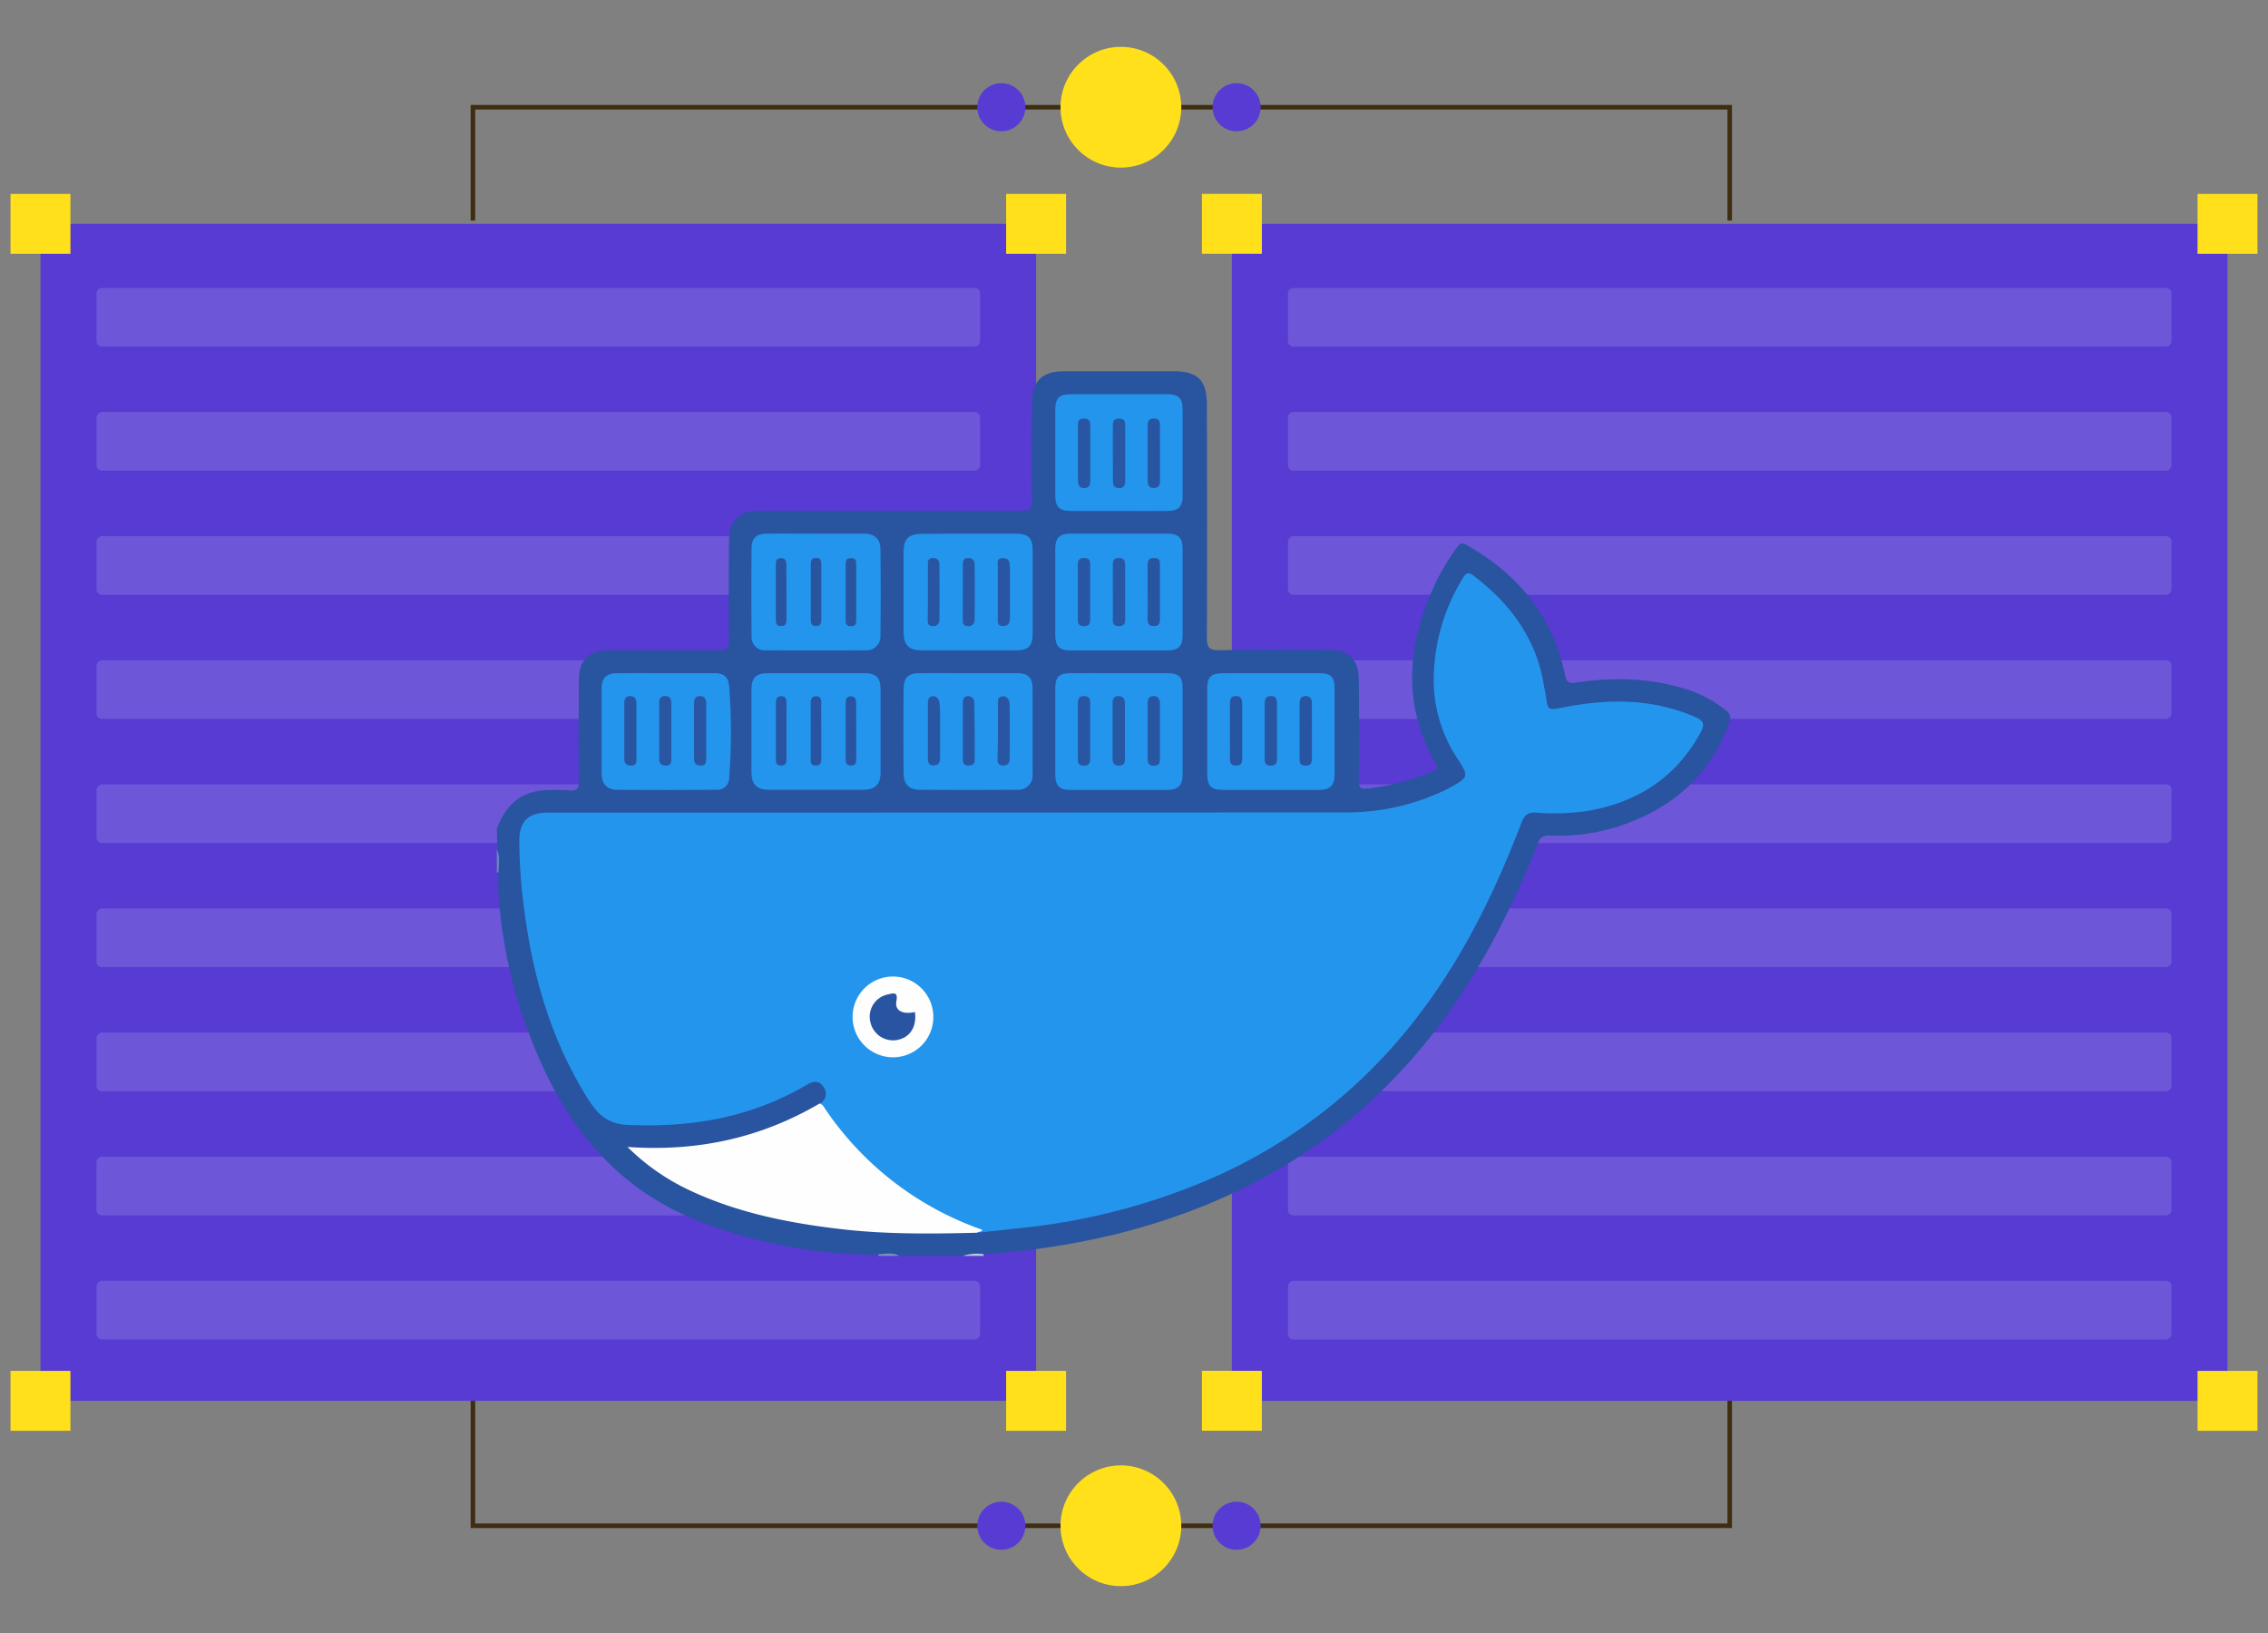 <svg id="Layer_1" data-name="Layer 1" xmlns="http://www.w3.org/2000/svg" viewBox="0 0 500 360"><rect x="0" y="0" width="500" height="360" fill="#808080" stroke="none"/><defs><style>.cls-1{fill:#573bd3;}.cls-2{fill:#ffe01b;}.cls-3{fill:#fff;opacity:0.14;}.cls-4{fill:#2854a0;}.cls-5{fill:#6685bb;}.cls-6{fill:#7994c4;}.cls-7{fill:#b9c7e0;}.cls-8{fill:#2495ec;}.cls-9{fill:#fefefe;}.cls-10{fill:#2854a1;}.cls-11{fill:#2856a3;}.cls-12{fill:#2855a2;}.cls-13{fill:#2857a4;}.cls-14{fill:#2954a1;}.cls-15{fill:none;stroke:#3f2d10;stroke-miterlimit:10;}</style></defs><rect class="cls-1" x="-11.06" y="69.34" width="259.46" height="219.5" transform="translate(297.76 60.41) rotate(90)"/><rect class="cls-2" x="221.81" y="42.75" width="13.21" height="13.21" transform="translate(277.77 -179.06) rotate(90)"/><rect class="cls-2" x="221.81" y="302.21" width="13.21" height="13.21" transform="translate(537.23 80.4) rotate(90)"/><rect class="cls-2" x="2.32" y="42.75" width="13.21" height="13.21" transform="translate(58.28 40.43) rotate(90)"/><rect class="cls-3" x="112.2" y="-27.46" width="12.94" height="194.79" rx="1.19" transform="translate(188.61 -48.74) rotate(90)"/><rect class="cls-3" x="112.2" y="-0.1" width="12.94" height="194.79" rx="1.19" transform="translate(215.97 -21.38) rotate(90)"/><rect class="cls-3" x="112.2" y="27.26" width="12.94" height="194.79" rx="1.19" transform="translate(243.33 5.99) rotate(90)"/><rect class="cls-3" x="112.2" y="54.62" width="12.94" height="194.79" rx="1.19" transform="translate(270.69 33.35) rotate(90)"/><rect class="cls-3" x="112.2" y="81.98" width="12.94" height="194.79" rx="1.19" transform="translate(298.05 60.71) rotate(90)"/><rect class="cls-3" x="112.2" y="109.34" width="12.94" height="194.79" rx="1.19" transform="translate(325.41 88.07) rotate(90)"/><rect class="cls-3" x="112.2" y="136.7" width="12.94" height="194.79" rx="1.19" transform="translate(352.77 115.43) rotate(90)"/><rect class="cls-3" x="112.2" y="164.07" width="12.94" height="194.79" rx="1.19" transform="translate(380.13 142.79) rotate(90)"/><rect class="cls-3" x="112.2" y="191.43" width="12.94" height="194.79" rx="1.19" transform="translate(407.5 170.15) rotate(90)"/><rect class="cls-2" x="2.32" y="302.21" width="13.21" height="13.21" transform="translate(317.74 299.89) rotate(90)"/><rect class="cls-1" x="251.6" y="69.34" width="259.46" height="219.5" transform="translate(560.41 -202.24) rotate(90)"/><rect class="cls-2" x="484.47" y="42.75" width="13.21" height="13.21" transform="translate(540.43 -441.72) rotate(90)"/><rect class="cls-2" x="484.47" y="302.21" width="13.21" height="13.21" transform="translate(799.89 -182.26) rotate(90)"/><rect class="cls-2" x="264.97" y="42.75" width="13.21" height="13.21" transform="translate(320.94 -222.23) rotate(90)"/><rect class="cls-3" x="374.86" y="-27.46" width="12.94" height="194.79" rx="1.19" transform="translate(451.26 -311.39) rotate(90)"/><rect class="cls-3" x="374.86" y="-0.1" width="12.94" height="194.79" rx="1.19" transform="translate(478.62 -284.03) rotate(90)"/><rect class="cls-3" x="374.86" y="27.26" width="12.94" height="194.79" rx="1.19" transform="translate(505.99 -256.67) rotate(90)"/><rect class="cls-3" x="374.86" y="54.62" width="12.94" height="194.79" rx="1.19" transform="translate(533.35 -229.31) rotate(90)"/><rect class="cls-3" x="374.86" y="81.98" width="12.94" height="194.79" rx="1.19" transform="translate(560.71 -201.95) rotate(90)"/><rect class="cls-3" x="374.86" y="109.34" width="12.94" height="194.79" rx="1.19" transform="translate(588.07 -174.59) rotate(90)"/><rect class="cls-3" x="374.86" y="136.7" width="12.94" height="194.79" rx="1.19" transform="translate(615.43 -147.23) rotate(90)"/><rect class="cls-3" x="374.86" y="164.07" width="12.94" height="194.79" rx="1.19" transform="translate(642.79 -119.87) rotate(90)"/><rect class="cls-3" x="374.86" y="191.43" width="12.94" height="194.79" rx="1.19" transform="translate(670.15 -92.5) rotate(90)"/><rect class="cls-2" x="264.97" y="302.21" width="13.21" height="13.21" transform="translate(580.4 37.23) rotate(90)"/><path class="cls-4" d="M109.52,182.77c1.72-4.71,4.69-8,10-8.5a38.82,38.82,0,0,1,6.1,0c1.59.1,2-.41,2-2-.09-7.46-.05-14.93,0-22.39,0-4.31,2.21-6.49,6.57-6.5,8.07,0,16.15-.07,24.22,0,1.94,0,2.34-.59,2.32-2.4-.11-7.24-.06-14.48,0-21.72,0-4.43,2.22-6.64,6.67-6.64,19.24,0,38.48,0,57.72,0,1.86,0,2.42-.43,2.39-2.34-.12-7.09-.06-14.17,0-21.26,0-5,2.14-7.17,7.14-7.17h24c5.38,0,7.39,1.9,7.41,7.33.05,17.12.07,34.23,0,51.34,0,2.32.59,2.88,2.87,2.83,8-.15,16-.07,24-.05,4.39,0,6.56,2,6.62,6.47.11,7.38.1,14.77,0,22.16,0,1.66.26,2.19,2.13,1.9a53.68,53.68,0,0,0,14.14-3.73c.88-.4,1.28-.7.67-1.77-7.67-13.52-6.14-27,.28-40.42a54.52,54.52,0,0,1,4.35-7.13c.64-.93,1.08-1.28,2.28-.59,11.41,6.48,19,15.81,21.68,28.82.36,1.74,1.23,1.64,2.54,1.44,8.15-1.2,16.23-1,24.16,1.5a26.38,26.38,0,0,1,8.7,4.67,2,2,0,0,1,.77,2.63c-4.27,11.9-12.86,19.18-24.66,23a43.46,43.46,0,0,1-14.95,1.94,2.28,2.28,0,0,0-2.6,1.76c-5.69,14.24-12.54,27.85-21.8,40.16-18.32,24.33-42.76,39.09-72.13,46.18a166,166,0,0,1-28.14,4.17c-1.49.44-3.08-.2-4.56.38h-14c-1.44-.52-2.93-.1-4.38-.23a108.47,108.47,0,0,1-38.69-6.94c-15.43-5.63-26.31-16.34-33.8-30.69a108.88,108.88,0,0,1-11.3-37.87,56.41,56.41,0,0,1-.33-9c-.12-1.61.27-3.24-.23-4.82Z"/><path class="cls-5" d="M109.91,192.36a.86.86,0,0,1-.39-.09v-5C110.36,188.93,109.93,190.66,109.91,192.36Z"/><path class="cls-6" d="M193.72,276.86a2.57,2.57,0,0,0-.08-.38c1.55,0,3.13-.45,4.61.38Z"/><path class="cls-7" d="M212.28,276.86a10.22,10.22,0,0,1,4.56-.38,2.43,2.43,0,0,0,0,.38Z"/><path class="cls-8" d="M180.67,243.28a2.39,2.39,0,0,0,.89-3.64c-1-1.52-2.26-1.34-3.71-.48-12.28,7.25-25.62,9.5-39.72,8.81-4.65-.23-6.79-2.91-8.9-6.32-7.46-12.12-11.48-25.38-13.42-39.38a117.3,117.3,0,0,1-1.32-17.05c0-4.08,2-6.07,6.12-6.07q88,0,176.06-.05a50.34,50.34,0,0,0,21.83-4.87c.34-.17.68-.33,1-.51,4.3-2.41,4.4-2.48,1.77-6.53a31.49,31.49,0,0,1-5.2-16.8,43.09,43.09,0,0,1,6.54-23.12c.67-1.12,1.31-1.07,2.16-.43,8.2,6.22,14,14,15.63,24.42.1.67.28,1.32.38,2,.46,3.4.44,3.35,3.89,2.68,9.21-1.79,18.35-2,27.31,1.41,4.08,1.56,4.32,1.9,2.06,5.65-5.4,8.93-13.51,13.87-23.66,15.71a49,49,0,0,1-11.66.44c-1.8-.11-2.62.45-3.28,2.17-5.63,14.75-12.47,28.9-22,41.56a115.07,115.07,0,0,1-51.5,39,141.27,141.27,0,0,1-35.12,8.65c-3.8.43-7.59.82-11.39,1.23.14-1-.76-.78-1.2-.94a69.6,69.6,0,0,1-25.67-17.19A47.66,47.66,0,0,1,180.67,243.28Z"/><path class="cls-9" d="M180.67,243.28a1.61,1.61,0,0,1,1,.82,69.3,69.3,0,0,0,34.86,27c-.17.63-.84.29-1.11.66-10,.25-20.06.37-30.05-.8-11.58-1.35-22.91-3.61-33.52-8.64a48.69,48.69,0,0,1-13.51-9.47C153.75,253.94,167.75,250.86,180.67,243.28Z"/><path class="cls-8" d="M180,117.65c3.54,0,7.08,0,10.62,0,2.11,0,3.46,1.18,3.48,3.29q.12,9.6,0,19.19a3.05,3.05,0,0,1-3.34,3.23q-10.95.07-21.92,0a2.91,2.91,0,0,1-3.15-3.11q-.09-9.72,0-19.42c0-2.16,1.06-3.15,3.24-3.18C172.62,117.61,176.31,117.65,180,117.65Z"/><path class="cls-8" d="M179.94,148.4c3.55,0,7.09,0,10.64,0,2.57,0,3.54,1,3.55,3.56q0,9.15,0,18.31c0,2.68-1.19,3.84-3.89,3.85q-10.29,0-20.58,0c-2.85,0-4-1.15-4-3.94q0-8.93,0-17.86c0-3,.89-3.91,3.87-3.92C173,148.39,176.48,148.4,179.94,148.4Z"/><path class="cls-8" d="M213.5,117.65c3.47,0,6.94,0,10.41,0,2.76,0,3.74.93,3.75,3.59q0,9.27,0,18.53c0,2.68-1,3.61-3.74,3.61q-10.29,0-20.58,0c-3,0-4.12-1.11-4.13-4.07q0-8.81,0-17.62c0-3,1.14-4,4.12-4Q208.42,117.64,213.5,117.65Z"/><path class="cls-8" d="M213.58,148.4c3.55,0,7.09,0,10.63,0,2.45,0,3.43,1,3.44,3.43q0,9.38,0,18.76a3.19,3.19,0,0,1-3.48,3.52q-10.74.07-21.48,0c-2.27,0-3.46-1.25-3.48-3.56q-.08-9.27,0-18.53c0-2.75,1-3.61,3.74-3.62C206.5,148.38,210,148.4,213.58,148.4Z"/><path class="cls-8" d="M146.9,148.4c3.55,0,7.09,0,10.63,0,2,0,3.05.8,3.22,2.9a129.4,129.4,0,0,1,0,20.27,2.6,2.6,0,0,1-2.89,2.54q-11,.09-21.94,0c-2.1,0-3.27-1.38-3.28-3.49q0-9.37,0-18.76c0-2.45,1-3.42,3.42-3.44C139.66,148.37,143.28,148.4,146.9,148.4Z"/><path class="cls-8" d="M246.92,117.65c3.47,0,6.93,0,10.39,0,2.52,0,3.41.92,3.41,3.38q0,9.49,0,19c0,2.45-.89,3.35-3.43,3.37q-10.62,0-21.24,0c-2.53,0-3.4-.91-3.41-3.39q0-9.48,0-19c0-2.45.91-3.35,3.44-3.37C239.69,117.62,243.31,117.65,246.92,117.65Z"/><path class="cls-8" d="M246.65,148.4c3.54,0,7.08,0,10.62,0,2.6,0,3.45.8,3.45,3.3q0,9.5,0,19c0,2.47-1,3.44-3.41,3.45q-10.62,0-21.24,0c-2.52,0-3.42-.93-3.43-3.38q0-9.48,0-19c0-2.54.84-3.36,3.39-3.37C239.57,148.38,243.11,148.4,246.65,148.4Z"/><path class="cls-8" d="M280.12,148.4c3.62,0,7.23,0,10.85,0,2.39,0,3.24.87,3.25,3.27q0,9.5,0,19c0,2.48-.94,3.46-3.38,3.47q-10.62,0-21.25,0c-2.6,0-3.45-.93-3.45-3.58q0-9.36,0-18.74c0-2.56.83-3.39,3.36-3.4C273,148.38,276.58,148.4,280.12,148.4Z"/><path class="cls-8" d="M246.7,112.65c-3.54,0-7.08,0-10.62,0-2.53,0-3.43-.93-3.44-3.37q0-9.49,0-19c0-2.48.88-3.37,3.42-3.38q10.6,0,21.23,0c2.54,0,3.43.91,3.43,3.36q0,9.48,0,19c0,2.46-.88,3.36-3.41,3.39C253.78,112.68,250.23,112.65,246.7,112.65Z"/><path class="cls-9" d="M196.88,233.08a8.9,8.9,0,1,1,8.88-8.92A8.86,8.86,0,0,1,196.88,233.08Z"/><path class="cls-4" d="M173.37,130.57v5.87c0,.77,0,1.54-1.09,1.58s-1.24-.58-1.24-1.44q0-6.09,0-12.19c0-.75.15-1.32,1.09-1.35s1.24.57,1.23,1.43C173.36,126.5,173.37,128.54,173.37,130.57Z"/><path class="cls-4" d="M181.07,130.63c0,2,0,3.91,0,5.87,0,.81-.07,1.51-1.15,1.52s-1.18-.68-1.18-1.5q0-6,0-12c0-.81.06-1.52,1.15-1.53s1.18.68,1.18,1.5C181.06,126.56,181.07,128.6,181.07,130.63Z"/><path class="cls-4" d="M186.44,130.44v-5.87c0-.8,0-1.52,1.14-1.54s1.19.66,1.18,1.49v12c0,.81,0,1.53-1.14,1.54s-1.19-.66-1.18-1.49C186.45,134.5,186.44,132.47,186.44,130.44Z"/><path class="cls-10" d="M173.37,161.21v5.87c0,.84.07,1.72-1.2,1.68s-1.12-1-1.12-1.77c0-3.84,0-7.67,0-11.51,0-.9-.12-2,1.2-2s1.11,1.19,1.12,2.06C173.39,157.45,173.37,159.33,173.37,161.21Z"/><path class="cls-10" d="M181.06,161.27c0,2,0,4.07,0,6.1,0,.88-.23,1.44-1.27,1.39s-1.06-.65-1.06-1.38c0-4.14,0-8.28,0-12.41,0-.86.28-1.53,1.27-1.47s1.05.72,1.05,1.46Z"/><path class="cls-10" d="M188.76,161.33v5.87c0,.77,0,1.53-1.09,1.57s-1.24-.6-1.24-1.45q0-6.09,0-12.18c0-.8.09-1.61,1.1-1.64,1.17,0,1.22.87,1.22,1.74Z"/><path class="cls-11" d="M204.56,130.31c0-1.88,0-3.76,0-5.65,0-.75-.1-1.55,1-1.63a1.27,1.27,0,0,1,1.53,1.28c.05,4.13.06,8.27,0,12.41a1.26,1.26,0,0,1-1.51,1.3c-1.12-.06-1.06-.84-1.06-1.6C204.56,134.38,204.56,132.35,204.56,130.31Z"/><path class="cls-11" d="M212.26,130.44c0-2,0-3.92,0-5.88,0-.81.05-1.51,1.15-1.54a1.3,1.3,0,0,1,1.45,1.39q.09,6.09,0,12.19a1.33,1.33,0,0,1-1.65,1.41c-1.14-.13-.94-1-.95-1.7C212.24,134.35,212.26,132.39,212.26,130.44Z"/><path class="cls-11" d="M222.64,130.49c0,1.88,0,3.77,0,5.65,0,.9-.18,1.86-1.46,1.88-1.47,0-1.19-1.06-1.2-1.91q0-5.55,0-11.08c0-.83-.35-2,1.11-2s1.52,1,1.55,2C222.68,126.87,222.64,128.68,222.64,130.49Z"/><path class="cls-11" d="M220,161.26c0-1.95,0-3.9,0-5.84,0-.83-.11-1.81,1-1.92s1.56.93,1.58,1.79c.08,4,.06,8.09,0,12.14,0,.89-.52,1.32-1.44,1.34s-1.23-.58-1.23-1.44C220,165.31,220,163.28,220,161.26Z"/><path class="cls-11" d="M204.56,161.08v-5.85c0-.77,0-1.6,1-1.73s1.48.72,1.57,1.53a38.86,38.86,0,0,1,.12,4c0,2.7,0,5.4,0,8.09,0,1-.34,1.57-1.43,1.61s-1.27-.73-1.26-1.62C204.57,165.12,204.56,163.1,204.56,161.08Z"/><path class="cls-11" d="M212.26,161.19c0-2,0-4.05,0-6.07,0-.81.12-1.57,1.11-1.64a1.34,1.34,0,0,1,1.42,1.44q.14,6.41.08,12.8c0,.81-.7,1.05-1.46,1.05s-1.15-.5-1.15-1.29C212.27,165.39,212.26,163.29,212.26,161.19Z"/><path class="cls-11" d="M148,161.29c0,2,0,4.05,0,6.08,0,.88-.23,1.44-1.26,1.4s-1.41-.49-1.41-1.38q0-6.3,0-12.6a1.21,1.21,0,0,1,1.43-1.34c.95.06,1.24.67,1.24,1.54C148,157.09,148,159.19,148,161.29Z"/><path class="cls-11" d="M140.31,161.17q0,3,0,6.08c0,.8,0,1.52-1.14,1.52s-1.54-.48-1.54-1.49c0-4.13,0-8.25,0-12.38,0-.87.36-1.45,1.32-1.45s1.36.7,1.36,1.65C140.3,157.12,140.31,159.15,140.31,161.17Z"/><path class="cls-11" d="M153,160.84c0-1.88,0-3.76,0-5.63,0-.89.12-1.71,1.25-1.76s1.45.78,1.44,1.79c0,4,0,7.95,0,11.93,0,.91-.07,1.66-1.28,1.6s-1.4-.69-1.4-1.63Q153,164,153,160.84Z"/><path class="cls-12" d="M253,130.41c0-1.88,0-3.77,0-5.65,0-1,.08-1.78,1.41-1.75s1.31.71,1.31,1.63q0,5.88,0,11.76c0,.93-.11,1.61-1.3,1.64-1.34,0-1.43-.74-1.42-1.75C253.05,134.33,253,132.37,253,130.41Z"/><path class="cls-13" d="M245.33,130.3c0-2,0-3.9,0-5.84,0-.88.22-1.42,1.24-1.45s1.49.39,1.48,1.45q0,6.08,0,12.14c0,1.06-.44,1.46-1.49,1.44s-1.24-.58-1.23-1.45C245.35,134.49,245.33,132.39,245.33,130.3Z"/><path class="cls-11" d="M240.34,130.38c0,2,0,4.05,0,6.07,0,1-.18,1.58-1.34,1.59s-1.39-.54-1.38-1.53q0-6,0-11.91c0-.95.17-1.58,1.33-1.59s1.41.54,1.39,1.53C240.32,126.49,240.34,128.44,240.34,130.38Z"/><path class="cls-11" d="M240.34,161.08c0,2,0,4.07,0,6.1,0,.95-.16,1.6-1.34,1.61s-1.39-.56-1.38-1.55c0-4.07,0-8.14,0-12.21,0-1,.37-1.62,1.44-1.58s1.27.66,1.27,1.52C240.33,157,240.34,159,240.34,161.08Z"/><path class="cls-13" d="M248,161.28c0,2,0,4.05,0,6.07,0,.88-.24,1.41-1.25,1.43s-1.48-.4-1.47-1.45c0-4.12,0-8.24,0-12.36,0-.86.3-1.48,1.25-1.52S248,154,248,155Q248,158.14,248,161.28Z"/><path class="cls-11" d="M253,161.08c0-2,0-3.92,0-5.88,0-.91.15-1.7,1.27-1.75s1.45.79,1.45,1.8c0,4,0,8,0,12,0,1-.25,1.56-1.39,1.56s-1.34-.65-1.33-1.6C253.05,165.15,253,163.12,253,161.08Z"/><path class="cls-12" d="M271.14,161.2c0-2,0-4.07,0-6.1,0-1,.27-1.65,1.37-1.65s1.34.75,1.34,1.68q0,6.1,0,12.21c0,.88-.24,1.42-1.26,1.44s-1.47-.43-1.45-1.47C271.16,165.27,271.14,163.24,271.14,161.2Z"/><path class="cls-12" d="M281.53,161.3c0,2,0,3.92,0,5.88,0,.95-.16,1.6-1.33,1.61s-1.4-.56-1.39-1.55c0-4.07,0-8.14,0-12.21,0-1,.36-1.62,1.43-1.58s1.27.66,1.27,1.52Z"/><path class="cls-12" d="M289.23,161.27c0,2,0,3.92,0,5.88,0,.93-.11,1.62-1.31,1.64s-1.42-.51-1.41-1.52q0-6.11,0-12.21c0-1,.33-1.64,1.41-1.61s1.31.8,1.3,1.72Z"/><path class="cls-11" d="M237.64,99.82c0-2,0-4.07,0-6.11,0-.88.23-1.42,1.26-1.44s1.47.42,1.46,1.47c0,4.07,0,8.14,0,12.21,0,1-.26,1.66-1.37,1.65s-1.35-.73-1.34-1.68C237.65,103.89,237.64,101.85,237.64,99.82Z"/><path class="cls-13" d="M245.33,100c0-2,0-4.07,0-6.11,0-.93.13-1.61,1.32-1.61s1.41.53,1.41,1.53c0,4,0,8,0,12,0,1-.17,1.87-1.43,1.81s-1.29-1-1.28-2C245.34,103.76,245.33,101.87,245.33,100Z"/><path class="cls-12" d="M255.73,99.77c0,2,0,3.92,0,5.88,0,.94,0,1.9-1.3,1.94s-1.42-.81-1.42-1.82q0-5.88,0-11.75c0-1,.08-1.78,1.41-1.76s1.31.94,1.3,1.86Z"/><path class="cls-14" d="M201.71,223.11c.44,3.3-1.12,5.68-4.06,6.18a5.12,5.12,0,0,1-5.76-3.93,5,5,0,0,1,3.89-6.14c1.11-.24,2.24-.7,1.84,1.46S199,223.68,201.71,223.11Z"/><polyline class="cls-15" points="104.26 48.62 104.26 23.64 381.33 23.64 381.33 48.62"/><polyline class="cls-15" points="381.33 308.81 381.33 336.36 104.26 336.36 104.26 308.81"/><circle class="cls-2" cx="247.11" cy="23.64" r="13.31"/><circle class="cls-1" cx="220.75" cy="23.64" r="5.3"/><circle class="cls-1" cx="272.62" cy="23.64" r="5.3"/><circle class="cls-2" cx="247.11" cy="336.36" r="13.31"/><circle class="cls-1" cx="220.75" cy="336.36" r="5.3"/><circle class="cls-1" cx="272.62" cy="336.36" r="5.3"/></svg>